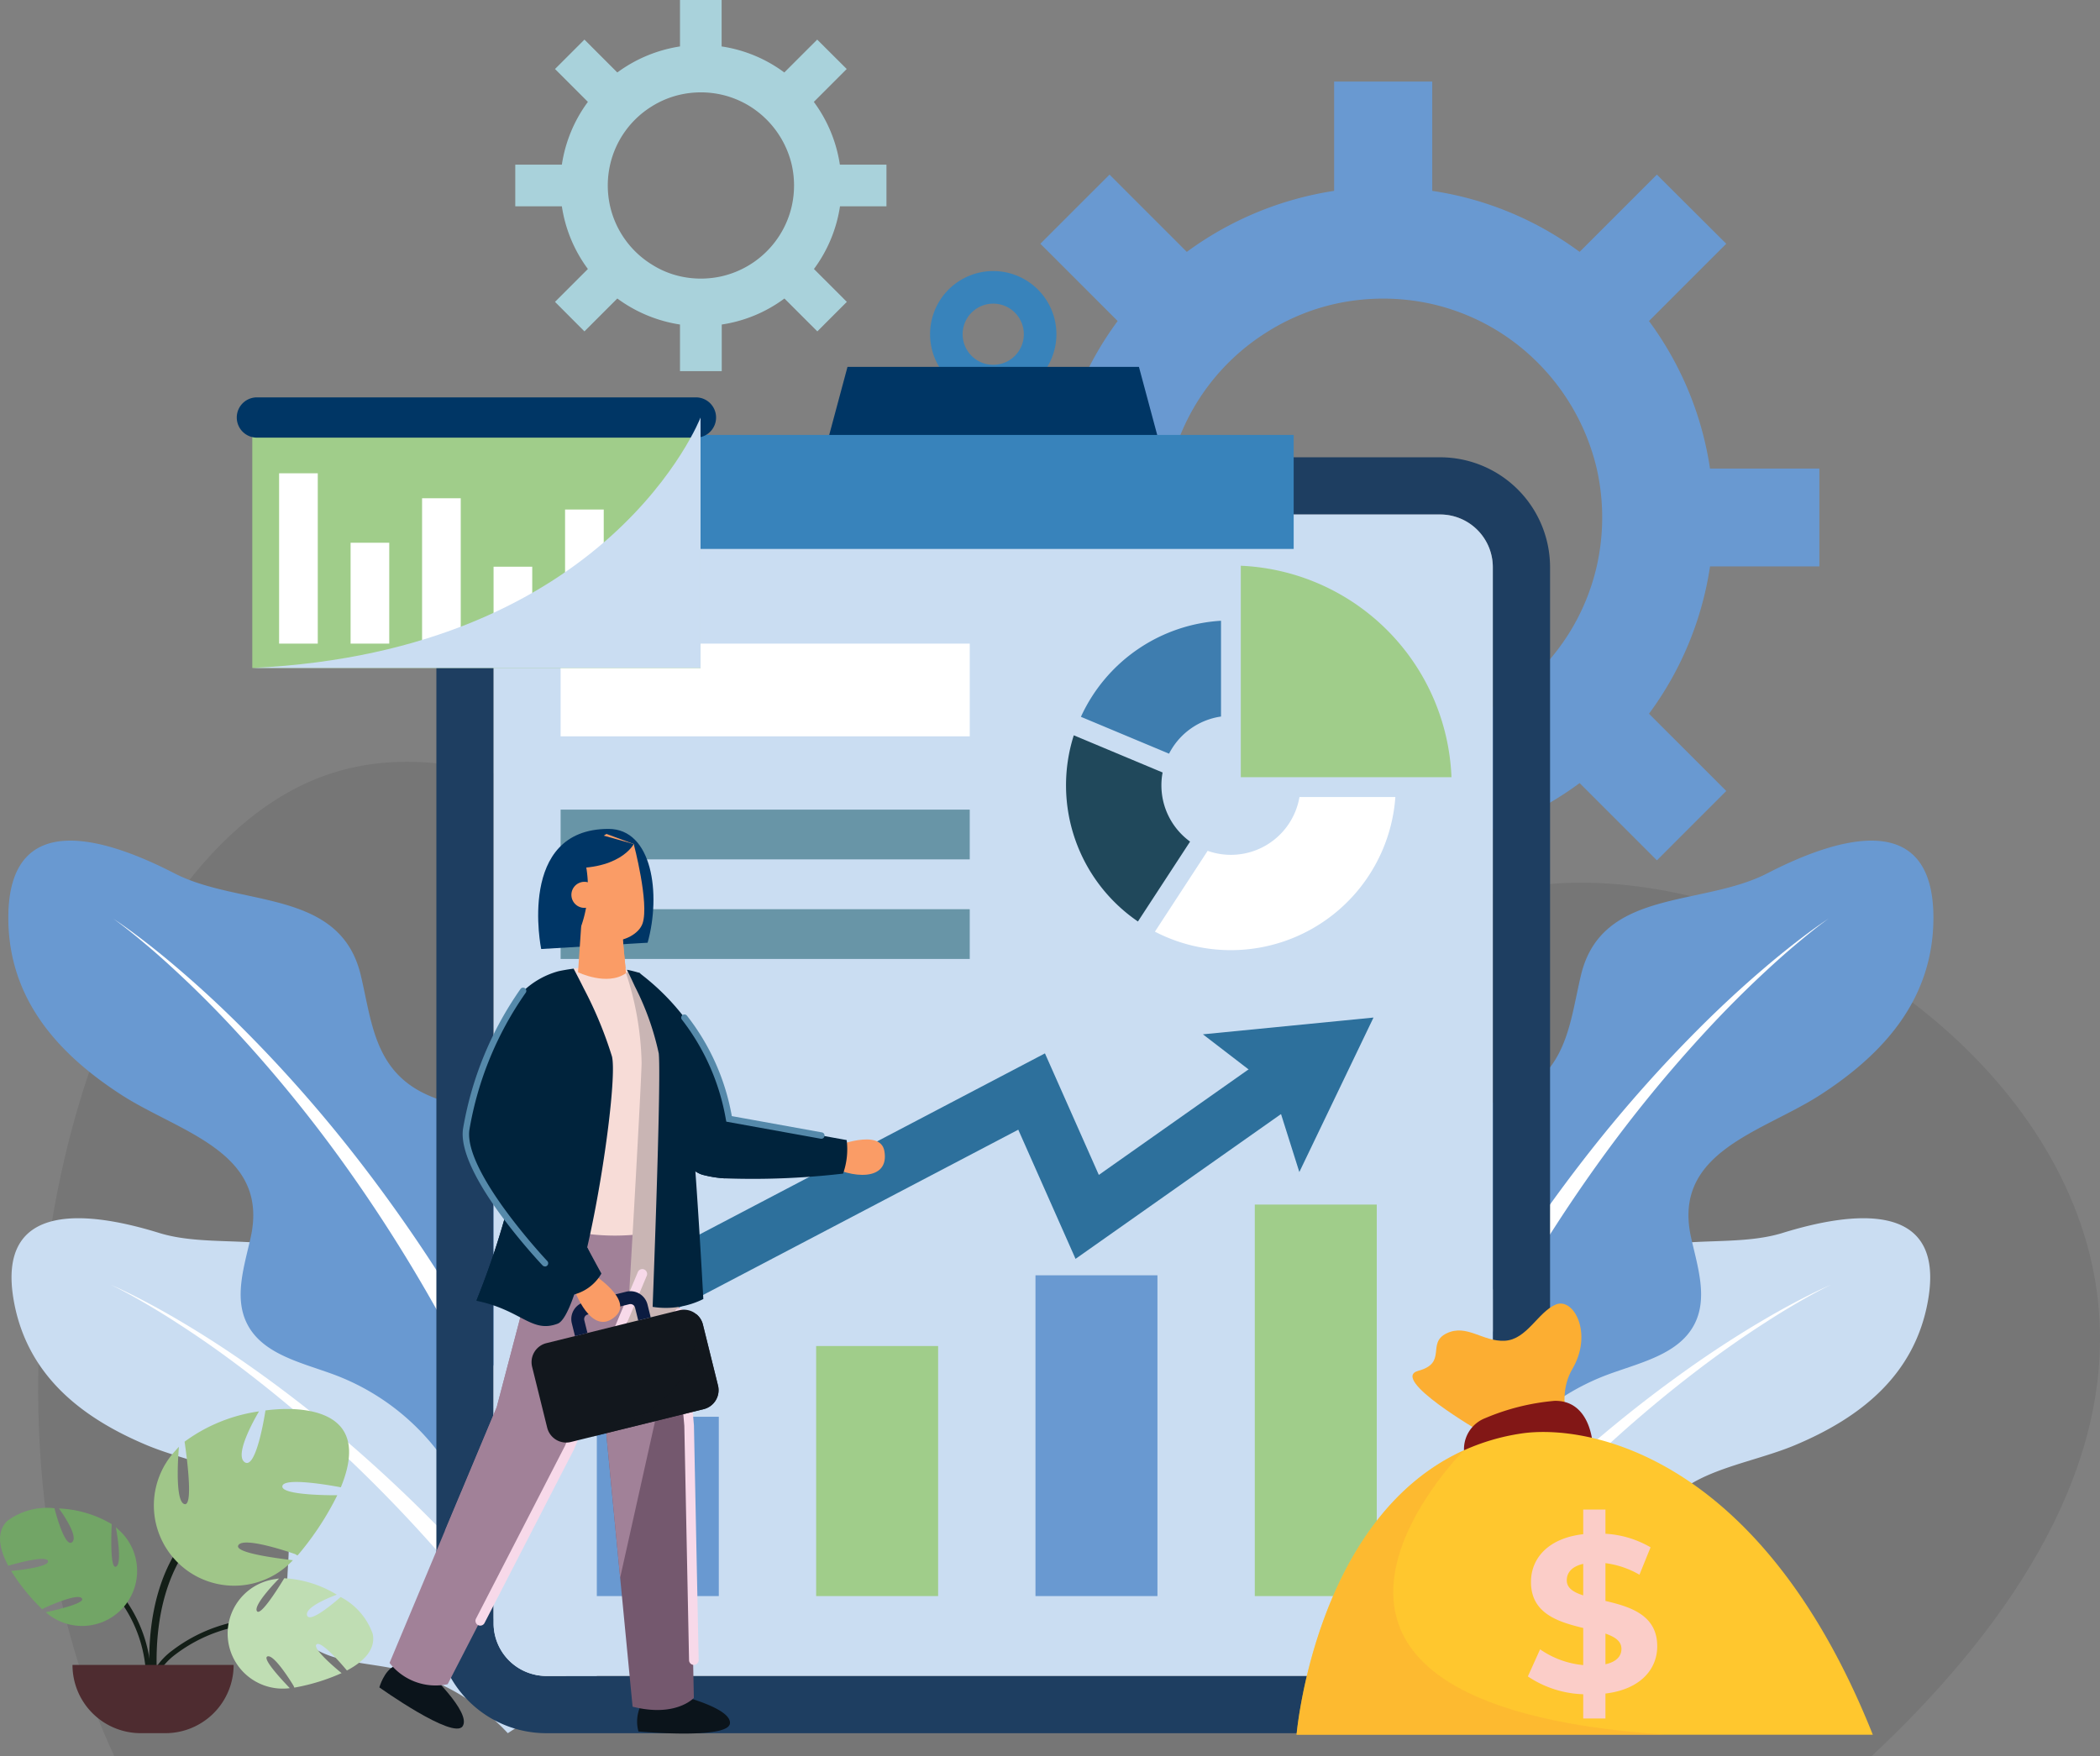 <svg id="Grupo_79324" data-name="Grupo 79324" xmlns="http://www.w3.org/2000/svg" width="153.252" height="128.189" viewBox="0 0 153.252 128.189">
  <rect x="0" y="0" width="153.252" height="128.189" fill="#808080" stroke="none"/>
  <path id="Trazado_178098" data-name="Trazado 178098" d="M391.19,1498.734q-.865.854-1.733,1.665H261.221c-.258-.551-.506-1.1-.743-1.665-11.1-26.036-1.749-62.421,15.244-69.576,19.07-8.028,42.274,23.075,74.514,12.646,7.1-2.3,10.614-5.3,18.566-5.156,15.455.286,33.3,12.222,36.734,27.815C408.467,1477.793,400.031,1490,391.19,1498.734Z" transform="translate(-252.877 -1372.209)" fill="#030504" opacity="0.08"/>
  <path id="Trazado_178099" data-name="Trazado 178099" d="M682.61,1191.274v-7.146h-7.98a24.1,24.1,0,0,0-4.454-10.767l5.64-5.64-5.063-5.047-5.64,5.64a23.966,23.966,0,0,0-10.752-4.454v-7.979H647.2v7.979a24.326,24.326,0,0,0-10.751,4.454l-5.64-5.64-5.047,5.047,5.64,5.64a24.1,24.1,0,0,0-4.454,10.767h-7.98v7.146h7.98a24.038,24.038,0,0,0,4.454,10.752l-5.64,5.64,5.047,5.063,5.64-5.64a24.326,24.326,0,0,0,10.751,4.455v7.979h7.163v-7.979a23.963,23.963,0,0,0,10.752-4.455l5.64,5.64,5.063-5.063-5.64-5.64a24.037,24.037,0,0,0,4.454-10.752Zm-18.282,4.9a16.015,16.015,0,0,1-9.966,7.1,16.216,16.216,0,0,1-7.163,0,15.372,15.372,0,0,1-4.887-2.051,15.936,15.936,0,0,1-7.1-9.95,16.135,16.135,0,0,1,0-7.146,15.908,15.908,0,0,1,7.1-9.966,15.7,15.7,0,0,1,4.887-2.035,16.207,16.207,0,0,1,7.163,0,15.953,15.953,0,0,1,4.9,2.035,16.186,16.186,0,0,1,7.1,9.966,16.139,16.139,0,0,1,0,7.146A15.959,15.959,0,0,1,664.328,1196.177Z" transform="translate(-549.839 -1149.928)" fill="#6999d1"/>
  <path id="Trazado_178100" data-name="Trazado 178100" d="M473.457,1138.348v-3.041h-3.4a10.252,10.252,0,0,0-1.9-4.582l2.4-2.4-2.154-2.147-2.4,2.4a10.2,10.2,0,0,0-4.575-1.9v-3.4H458.39v3.4a10.35,10.35,0,0,0-4.574,1.9l-2.4-2.4-2.147,2.147,2.4,2.4a10.257,10.257,0,0,0-1.9,4.582h-3.4v3.041h3.4a10.23,10.23,0,0,0,1.9,4.575l-2.4,2.4,2.147,2.154,2.4-2.4a10.352,10.352,0,0,0,4.574,1.9v3.4h3.047v-3.4a10.2,10.2,0,0,0,4.575-1.9l2.4,2.4,2.154-2.154-2.4-2.4a10.225,10.225,0,0,0,1.9-4.575Zm-7.779,2.086a6.813,6.813,0,0,1-4.241,3.02,6.887,6.887,0,0,1-3.047,0,6.542,6.542,0,0,1-2.079-.872,6.781,6.781,0,0,1-3.02-4.234,6.862,6.862,0,0,1,0-3.041,6.767,6.767,0,0,1,3.02-4.24,6.68,6.68,0,0,1,2.079-.866,6.887,6.887,0,0,1,3.047,0,6.785,6.785,0,0,1,2.086.866,6.886,6.886,0,0,1,3.02,4.24,6.868,6.868,0,0,1,0,3.041A6.794,6.794,0,0,1,465.678,1140.434Z" transform="translate(-408.766 -1123.288)" fill="#a9d2db"/>
  <path id="Trazado_178101" data-name="Trazado 178101" d="M778.022,1647.857l.011.007a15.91,15.91,0,0,1,8.74-4.8c2.338-.427,5.1-.5,6.5-2.42,1.172-1.6.845-3.8.758-5.782-.262-6,6.032-6.208,10.361-8.027,4.807-2.02,8.73-5.133,9.692-10.53,1.332-7.481-5.694-6.477-10.607-4.956-4.786,1.481-11.285-.973-13.711,4.617-1.184,2.729-1.916,5.7-4.966,6.929a20.355,20.355,0,0,1-5.263.827c-2.912.347-5.254,1.751-5.376,4.94-.061,1.6.351,3.173.418,4.769a11.24,11.24,0,0,1-4.459,9.333Z" transform="translate(-673.388 -1521.35)" fill="#caddf2"/>
  <path id="Trazado_178102" data-name="Trazado 178102" d="M786.19,1666.324q3.4-4.574,7.221-8.8a106.543,106.543,0,0,1,8.065-8,94.791,94.791,0,0,1,8.9-7.024c1.553-1.076,3.141-2.1,4.768-3.058q1.218-.721,2.47-1.382c.835-.439,1.677-.864,2.543-1.237-.849.408-1.673.866-2.487,1.338s-1.615.966-2.4,1.478c-1.582,1.018-3.12,2.1-4.62,3.235a94.1,94.1,0,0,0-8.548,7.327,105.407,105.407,0,0,0-7.649,8.236q-3.6,4.313-6.761,8.958Z" transform="translate(-686.526 -1543.046)" fill="#fff"/>
  <path id="Trazado_178103" data-name="Trazado 178103" d="M795.472,1504.992l.013.005a17.057,17.057,0,0,1,8.324-6.7c2.388-.89,5.284-1.483,6.4-3.772.936-1.912.18-4.166-.284-6.244-1.4-6.278,5.2-7.683,9.43-10.415,4.695-3.034,8.251-7.054,8.254-12.93,0-8.145-7.224-5.768-12.123-3.242-4.773,2.461-12.093,1.089-13.6,7.443-.738,3.1-.953,6.378-3.942,8.244-1.621,1.012-3.571,1.3-5.4,1.859-3.009.912-5.217,2.833-4.748,6.221.235,1.7.966,3.283,1.335,4.954a12.048,12.048,0,0,1-2.956,10.687Z" transform="translate(-686.514 -1397.945)" fill="#6999d1"/>
  <path id="Trazado_178104" data-name="Trazado 178104" d="M805.052,1528.054q2.727-5.464,5.971-10.639a114.19,114.19,0,0,1,7.011-9.96,101.582,101.582,0,0,1,8.081-9.083c1.437-1.427,2.921-2.807,4.459-4.121q1.15-.99,2.347-1.922c.8-.62,1.608-1.226,2.452-1.782-.82.59-1.6,1.228-2.374,1.878s-1.524,1.322-2.261,2.01c-1.478,1.371-2.9,2.8-4.268,4.281a100.847,100.847,0,0,0-7.648,9.336,113.015,113.015,0,0,0-6.528,10.126q-2.99,5.227-5.456,10.722Z" transform="translate(-701.944 -1423.482)" fill="#fff"/>
  <path id="Trazado_178105" data-name="Trazado 178105" d="M281.256,1647.857l-.011.007a15.911,15.911,0,0,0-8.74-4.8c-2.338-.427-5.1-.5-6.5-2.42-1.172-1.6-.845-3.8-.758-5.782.262-6-6.032-6.208-10.361-8.027-4.807-2.02-8.73-5.133-9.692-10.53-1.332-7.481,5.694-6.477,10.606-4.956,4.786,1.481,11.285-.973,13.711,4.617,1.184,2.729,1.916,5.7,4.966,6.929a20.355,20.355,0,0,0,5.263.827c2.913.347,5.254,1.751,5.376,4.94.061,1.6-.351,3.173-.418,4.769a11.24,11.24,0,0,0,4.459,9.333Z" transform="translate(-244.187 -1521.35)" fill="#caddf2"/>
  <path id="Trazado_178106" data-name="Trazado 178106" d="M318.558,1666.324q-3.4-4.574-7.221-8.8a106.528,106.528,0,0,0-8.065-8,94.84,94.84,0,0,0-8.9-7.024c-1.553-1.076-3.141-2.1-4.768-3.058q-1.218-.721-2.47-1.382c-.835-.439-1.678-.864-2.543-1.237.849.408,1.673.866,2.487,1.338s1.615.966,2.4,1.478c1.582,1.018,3.12,2.1,4.619,3.235a94.088,94.088,0,0,1,8.548,7.327,105.445,105.445,0,0,1,7.649,8.236q3.6,4.313,6.761,8.958Z" transform="translate(-276.519 -1543.046)" fill="#fff"/>
  <path id="Trazado_178107" data-name="Trazado 178107" d="M275.852,1504.992l-.013.005a17.056,17.056,0,0,0-8.324-6.7c-2.388-.89-5.284-1.483-6.4-3.772-.936-1.912-.18-4.166.284-6.244,1.4-6.278-5.2-7.683-9.43-10.415-4.695-3.034-8.251-7.054-8.255-12.93,0-8.145,7.224-5.768,12.123-3.242,4.773,2.461,12.093,1.089,13.6,7.443.738,3.1.952,6.378,3.942,8.244,1.621,1.012,3.571,1.3,5.4,1.859,3.009.912,5.217,2.833,4.748,6.221-.235,1.7-.966,3.283-1.335,4.954a12.048,12.048,0,0,0,2.956,10.687Z" transform="translate(-243.107 -1397.945)" fill="#6999d1"/>
  <path id="Trazado_178108" data-name="Trazado 178108" d="M316.037,1528.054q-2.727-5.464-5.971-10.639a114.2,114.2,0,0,0-7.011-9.96,101.608,101.608,0,0,0-8.081-9.083c-1.437-1.427-2.921-2.807-4.459-4.121q-1.15-.99-2.347-1.922c-.8-.62-1.608-1.226-2.452-1.782.82.59,1.6,1.228,2.374,1.878s1.524,1.322,2.261,2.01c1.479,1.371,2.9,2.8,4.269,4.281a100.851,100.851,0,0,1,7.648,9.336,112.981,112.981,0,0,1,6.528,10.126q2.99,5.227,5.456,10.722Z" transform="translate(-277.442 -1423.482)" fill="#fff"/>
  <path id="Trazado_178109" data-name="Trazado 178109" d="M616.691,1231.642a4.61,4.61,0,1,0,4.612,4.612A4.611,4.611,0,0,0,616.691,1231.642Zm0,6.844a2.233,2.233,0,1,1,2.234-2.232A2.233,2.233,0,0,1,616.691,1238.486Z" transform="translate(-544.209 -1211.856)" fill="#3883bb"/>
  <path id="Trazado_178110" data-name="Trazado 178110" d="M589.873,1269.942H568.605l-2.345,8.732h25.957Z" transform="translate(-506.757 -1243.162)" fill="#003665"/>
  <path id="Trazado_178111" data-name="Trazado 178111" d="M488.056,1306.084H422.822a8.027,8.027,0,0,0-8.018,8.018v77.1a8.027,8.027,0,0,0,8.018,8.018h65.234a8.029,8.029,0,0,0,8.021-8.018v-77.1A8.029,8.029,0,0,0,488.056,1306.084ZM491.9,1391.2a3.846,3.846,0,0,1-3.843,3.84H422.822a3.846,3.846,0,0,1-3.843-3.84v-77.1a3.846,3.846,0,0,1,3.843-3.84h65.234a3.846,3.846,0,0,1,3.843,3.84Z" transform="translate(-382.958 -1272.704)" fill="#1e3e61"/>
  <path id="Trazado_178112" data-name="Trazado 178112" d="M510.59,1332.8v77.1a3.846,3.846,0,0,1-3.843,3.84H441.514a3.846,3.846,0,0,1-3.843-3.84v-77.1a3.846,3.846,0,0,1,3.843-3.84h65.234A3.846,3.846,0,0,1,510.59,1332.8Z" transform="translate(-401.649 -1291.405)" fill="#caddf2"/>
  <g id="Grupo_79298" data-name="Grupo 79298" transform="translate(44.256 74.276)">
    <g id="Grupo_79297" data-name="Grupo 79297" transform="translate(0 2.615)">
      <g id="Grupo_79296" data-name="Grupo 79296">
        <path id="Trazado_178113" data-name="Trazado 178113" d="M484.639,1564.71l-1.872-3.57,32-16.782,3.932,8.872,12.108-8.537,2.323,3.295L517,1559.357l-4.179-9.429Z" transform="translate(-482.766 -1544.357)" fill="#2d709c"/>
      </g>
    </g>
    <path id="Trazado_178114" data-name="Trazado 178114" d="M728.191,1541.316l-1.937-6.132-5.1-3.92,12.449-1.224Z" transform="translate(-677.625 -1530.039)" fill="#2d709c"/>
  </g>
  <path id="Trazado_178115" data-name="Trazado 178115" d="M568.6,1579.291s3.3-1.354,3.609.307c.419,2.277-2.439,2.035-4.177,1S568.6,1579.291,568.6,1579.291Z" transform="translate(-507.674 -1495.597)" fill="#fa9c66"/>
  <path id="Trazado_178116" data-name="Trazado 178116" d="M505.815,1526.758a57.007,57.007,0,0,1-8.637.347,8.436,8.436,0,0,1-1.622-.263c-1.468-.434-3.039-3.388-4.162-5.979-.933-2.15-1.557-4.052-1.557-4.052l1.074-4.724a.53.53,0,0,1,.045.03.182.182,0,0,1,.03.021l.007.007a17.075,17.075,0,0,1,6.5,10.614l8.583,1.552A5.323,5.323,0,0,1,505.815,1526.758Z" transform="translate(-444.289 -1441.09)" fill="#00233c"/>
  <path id="Trazado_178117" data-name="Trazado 178117" d="M502.183,1527.2a8.436,8.436,0,0,1-1.622-.263c-1.468-.434-3.039-3.388-4.162-5.979l-.084-.593-.354-8.152v-.009l.03.03.007.007A25.074,25.074,0,0,1,502.183,1527.2Z" transform="translate(-449.295 -1441.185)" fill="#00233c" style="mix-blend-mode: multiply;isolation: isolate"/>
  <g id="Grupo_79304" data-name="Grupo 79304" transform="translate(43.555 87.928)">
    <g id="Grupo_79303" data-name="Grupo 79303">
      <g id="Grupo_79299" data-name="Grupo 79299" transform="translate(0 15.489)">
        <rect id="Rectángulo_22480" data-name="Rectángulo 22480" width="8.901" height="13.089" fill="#6999d1"/>
      </g>
      <g id="Grupo_79300" data-name="Grupo 79300" transform="translate(16.005 10.326)">
        <rect id="Rectángulo_22481" data-name="Rectángulo 22481" width="8.901" height="18.252" fill="#a0cd8a"/>
      </g>
      <g id="Grupo_79301" data-name="Grupo 79301" transform="translate(32.011 5.163)">
        <rect id="Rectángulo_22482" data-name="Rectángulo 22482" width="8.901" height="23.415" fill="#6999d1"/>
      </g>
      <g id="Grupo_79302" data-name="Grupo 79302" transform="translate(48.016)">
        <rect id="Rectángulo_22483" data-name="Rectángulo 22483" width="8.901" height="28.578" fill="#a0cd8a"/>
      </g>
    </g>
  </g>
  <path id="Trazado_178118" data-name="Trazado 178118" d="M497.525,1800.16s4.347.979,4.261,2.188-6.679.6-6.679.6a2.715,2.715,0,0,1,.173-1.9C495.769,1800.39,497.525,1800.16,497.525,1800.16Z" transform="translate(-448.515 -1676.559)" fill="#0b141b"/>
  <path id="Trazado_178119" data-name="Trazado 178119" d="M395.507,1789.252s3.264,3.034,2.58,4.036-6.076-2.84-6.076-2.84.35-1.229,1.106-1.555S395.507,1789.252,395.507,1789.252Z" transform="translate(-364.328 -1667.277)" fill="#0b141b"/>
  <path id="Trazado_178120" data-name="Trazado 178120" d="M471.08,1614.462s-1.313,1.44-4.471.638l-.907-9.416-.645-6.689-.052-.542-.337-3.515-.507-2.115-.164-.68-.094-.387-2.769-11.53-.469-1.953.237-.41,2.844-4.888.239-.415,2.982,1.637,1.669.914s.045.321.117.882c.033.232.068.5.11.811.075.57.164,1.261.263,2.042.047.375.1.769.148,1.179.33,2.6.72,5.845,1.015,8.766.007.075.014.15.023.225a49.163,49.163,0,0,1,.406,7.02C470.712,1596.088,471.08,1614.462,471.08,1614.462Z" transform="translate(-420.445 -1490.521)" fill="#74586e"/>
  <path id="Trazado_178121" data-name="Trazado 178121" d="M416.778,1580.426s-.169.452-.462,1.221v0c-.373.992-.949,2.509-1.625,4.253-1.179,3.052-5.371,12.888-5.472,13.085-.082.159-1.782,3.458-3.674,7.127-2.448,4.757-5.219,10.14-5.219,10.14a4.256,4.256,0,0,1-4.241-1.555l4.035-9.636,1.137-2.713.1-.232,1.423-3.4,1.13-2.7.044-.171,1.939-7.383,2.265-8.626.1-.4,2.745-1.691,2.884-1.775.033.052,1.418,2.183Z" transform="translate(-367.657 -1493.312)" fill="#a18198"/>
  <path id="Trazado_178122" data-name="Trazado 178122" d="M467.54,1528.425a5.24,5.24,0,0,1-.584.3,6.739,6.739,0,0,1-1,.347,9.772,9.772,0,0,1-1.664.284,16.134,16.134,0,0,1-3.095-.049,23.407,23.407,0,0,1-2.377-.38c-.614-.134-.987-.241-.987-.241l1.92-17.281.164-1.477.075-.012a11.85,11.85,0,0,1,3.885.089l0,0,.073.145.007.016c.155.3.335.664.532,1.055,1.132,2.26,2.8,5.606,2.8,5.73C467.284,1517.141,467.54,1528.425,467.54,1528.425Z" transform="translate(-418.126 -1439.215)" fill="#f7dcd7"/>
  <path id="Trazado_178123" data-name="Trazado 178123" d="M494.766,1539.293c-2.9.361-4.119-1.254-4.119-1.254s.192-3.233.413-7.106c.122-2.1.251-4.4.361-6.459.152-2.762.27-5.118.3-6.082a22.3,22.3,0,0,0-1.135-6.558l.138-.106.007.016c.155.3.335.663.532,1.055,1.132,2.26,2.8,5.606,2.8,5.73,0,.192.256,11.476.256,11.476a5.261,5.261,0,0,1-.584.3c.331,2.6.72,5.845,1.015,8.766C494.75,1539.144,494.757,1539.219,494.766,1539.293Z" transform="translate(-444.898 -1440.797)" fill="#c9b5b4" style="mix-blend-mode: multiply;isolation: isolate"/>
  <path id="Trazado_178124" data-name="Trazado 178124" d="M427.25,1644.672s-3.482,9.568-9.069,16.287l1.137-2.713.1-.232,1.423-3.4,1.13-2.7.044-.171,1.939-7.383Z" transform="translate(-385.718 -1549.207)" fill="#a18198" style="mix-blend-mode: multiply;isolation: isolate"/>
  <g id="Grupo_79305" data-name="Grupo 79305" transform="translate(34.699 92.628)">
    <path id="Trazado_178125" data-name="Trazado 178125" d="M430.78,1656.58a.352.352,0,0,1-.312-.513l6.5-12.625,5.315-12.682a.352.352,0,0,1,.649.272l-5.332,12.72-6.511,12.637A.352.352,0,0,1,430.78,1656.58Z" transform="translate(-430.429 -1630.544)" fill="#f7d9e9"/>
  </g>
  <path id="Trazado_178126" data-name="Trazado 178126" d="M439.091,1529.824c-.736,3.425-1.606,6.25-2.373,6.537-1.913.718-2.631-1-5.929-1.674,0,0,0,0,0,0a58.107,58.107,0,0,0,2.687-8.426,21.063,21.063,0,0,0,.563-4.194c.047-4.924-.671-8.56.047-9.8a1.44,1.44,0,0,1,.145-.206,6.014,6.014,0,0,1,2.558-1.432c.352-.075.692-.131,1.02-.176l.075-.012c.117.223.4.757.745,1.451a29.137,29.137,0,0,1,2.056,4.966C441,1518.169,440.2,1524.677,439.091,1529.824Z" transform="translate(-396.024 -1439.737)" fill="#00233c"/>
  <g id="Grupo_79306" data-name="Grupo 79306" transform="translate(49.218 95.531)">
    <path id="Trazado_178127" data-name="Trazado 178127" d="M511.354,1672.439a.351.351,0,0,1-.351-.344l-.345-17.106-.719-8.168a.352.352,0,1,1,.7-.062l.721,8.2.345,17.118a.351.351,0,0,1-.344.359Z" transform="translate(-509.936 -1646.439)" fill="#f7d9e9"/>
  </g>
  <path id="Trazado_178128" data-name="Trazado 178128" d="M490.609,1510.267c.019.04.04.08.061.122l0,0C490.649,1510.344,490.628,1510.3,490.609,1510.267Z" transform="translate(-444.921 -1439.602)" fill="#102770"/>
  <rect id="Rectángulo_22484" data-name="Rectángulo 22484" width="29.857" height="3.631" transform="translate(40.912 59.099)" fill="#6895a7"/>
  <rect id="Rectángulo_22485" data-name="Rectángulo 22485" width="29.857" height="3.631" transform="translate(40.912 66.368)" fill="#6895a7"/>
  <path id="Trazado_178129" data-name="Trazado 178129" d="M484.632,1673.4l-3.282,14.71-.645-6.689-.052-.542-.338-3.515-.506-2.115Z" transform="translate(-436.093 -1572.946)" fill="#a18198" style="mix-blend-mode: multiply;isolation: isolate"/>
  <path id="Trazado_178130" data-name="Trazado 178130" d="M496.521,1534.97a6.125,6.125,0,0,1-3.7.572s.094-2.434.2-5.542c.169-4.978.366-11.692.249-12.947a19.851,19.851,0,0,0-1.744-4.9c-.183-.394-.354-.753-.5-1.057l-.08-.162a8.339,8.339,0,0,1,.917.232c.183.284.385.6.6.952a20.844,20.844,0,0,1,2.79,6.274C495.82,1521.77,496.521,1534.97,496.521,1534.97Z" transform="translate(-445.194 -1440.147)" fill="#00233c"/>
  <path id="Trazado_178131" data-name="Trazado 178131" d="M460.6,1454.635c3.2,0,3.844,4.758,2.854,8.308l-7.767.459S453.882,1454.635,460.6,1454.635Z" transform="translate(-416.193 -1394.129)" fill="#003666"/>
  <rect id="Rectángulo_22486" data-name="Rectángulo 22486" width="29.857" height="6.768" transform="translate(40.912 46.981)" fill="#fff"/>
  <path id="Trazado_178132" data-name="Trazado 178132" d="M474.923,1490.551c-1.376.971-3.5-.068-3.5-.068l.26-3.807,1.613-.572.865-.307.3-.106.028.293.4,4.22Z" transform="translate(-429.24 -1419.514)" fill="#fa9c66"/>
  <path id="Trazado_178133" data-name="Trazado 178133" d="M475.929,1490.2a3.938,3.938,0,0,1-3.233-3.095l1.641-1.006.673-.413s.07.037.192.106l.326.188Z" transform="translate(-430.279 -1419.514)" fill="#fa9c66" style="mix-blend-mode: multiply;isolation: isolate"/>
  <path id="Trazado_178134" data-name="Trazado 178134" d="M465.407,1654.108l-8.386,2.073-1.306.323-.087.019a1.428,1.428,0,0,1-1.641-1.062l-1.1-4.443a1.427,1.427,0,0,1,1.043-1.728l9.692-2.4a1.421,1.421,0,0,1,1.238.277,1.4,1.4,0,0,1,.49.766l1.1,4.443A1.427,1.427,0,0,1,465.407,1654.108Z" transform="translate(-414.054 -1551.246)" fill="#12171d"/>
  <g id="Grupo_79309" data-name="Grupo 79309" transform="translate(41.692 94.253)">
    <g id="Grupo_79308" data-name="Grupo 79308">
      <g id="Grupo_79307" data-name="Grupo 79307">
        <path id="Trazado_178135" data-name="Trazado 178135" d="M468.762,1641.784l.231.933.91-.225-.231-.933a.341.341,0,0,1,.014-.209.348.348,0,0,1,.24-.211l3.029-.749a.348.348,0,0,1,.422.253l.231.933.91-.225-.231-.933a1.287,1.287,0,0,0-1.558-.939l-3.029.749a1.286,1.286,0,0,0-.89.785A1.27,1.27,0,0,0,468.762,1641.784Z" transform="translate(-468.724 -1639.442)" fill="#0b1c41"/>
      </g>
    </g>
  </g>
  <path id="Trazado_178136" data-name="Trazado 178136" d="M472.136,1458.752s1.142,4.312.646,5.791-4.238,2.454-5.234-1.443,1.636-4.779,1.636-4.779Z" transform="translate(-425.887 -1397.142)" fill="#fa9c66"/>
  <path id="Trazado_178137" data-name="Trazado 178137" d="M474.589,1457.38a2.734,2.734,0,0,1-2.771,2.274l-.568,1.228-.925-2.774,2.272-1.466Z" transform="translate(-428.34 -1395.769)" fill="#fa9c66" style="mix-blend-mode: multiply;isolation: isolate"/>
  <path id="Trazado_178138" data-name="Trazado 178138" d="M464.971,1466.767a8.62,8.62,0,0,1-.293,4.668c-.9,1.956-1.79-2.126-1.79-2.126l.218-2.793Z" transform="translate(-422.261 -1403.84)" fill="#003666"/>
  <path id="Trazado_178139" data-name="Trazado 178139" d="M468.769,1476.881a.951.951,0,1,0,.8-1.084A.951.951,0,0,0,468.769,1476.881Z" transform="translate(-427.059 -1411.418)" fill="#fa9c66"/>
  <path id="Trazado_178140" data-name="Trazado 178140" d="M469.84,1457.38s-1.046,2.076-5.326,1.719l1.262-2.15s1.349-.307,1.4-.307S469.84,1457.38,469.84,1457.38Z" transform="translate(-423.591 -1395.769)" fill="#003666"/>
  <path id="Trazado_178141" data-name="Trazado 178141" d="M438.018,1603.658l-.331,1.453s-4.67-2.766-6.886.4a58.107,58.107,0,0,0,2.687-8.426l1.477.783Z" transform="translate(-396.035 -1510.566)" fill="#00233c" style="mix-blend-mode: multiply;isolation: isolate"/>
  <path id="Trazado_178142" data-name="Trazado 178142" d="M442.745,1532.772s-3.992,10.191,1.1,18.2l-3.26-3.278-4.982-7.028Z" transform="translate(-399.96 -1457.997)" fill="#00233c" style="mix-blend-mode: multiply;isolation: isolate"/>
  <path id="Trazado_178143" data-name="Trazado 178143" d="M471.071,1632.471s3,1.875,1.711,3.079c-1.782,1.663-3.067-2-3.067-2Z" transform="translate(-427.841 -1539.491)" fill="#fa9c66"/>
  <path id="Trazado_178144" data-name="Trazado 178144" d="M435.278,1521.814l-3.961,8.834,5.062,9.361a3.27,3.27,0,0,1-2.233,1.577s-7.183-8.722-7.6-10.473c-.5-2.089,1.379-8.845,4.118-11.747Z" transform="translate(-392.493 -1447.039)" fill="#00233c"/>
  <rect id="Rectángulo_22487" data-name="Rectángulo 22487" width="43.855" height="8.321" transform="translate(50.554 31.748)" fill="#3883bb"/>
  <g id="Grupo_79311" data-name="Grupo 79311" transform="translate(33.764 72.092)">
    <g id="Grupo_79310" data-name="Grupo 79310">
      <path id="Trazado_178145" data-name="Trazado 178145" d="M431.307,1538.431a.234.234,0,0,1-.17-.073c-.255-.27-6.251-6.653-5.808-9.95a25.053,25.053,0,0,1,4.2-10.231.234.234,0,0,1,.376.281,24.545,24.545,0,0,0-4.109,10.013c-.414,3.076,5.622,9.5,5.684,9.566a.235.235,0,0,1-.17.4Z" transform="translate(-425.306 -1518.081)" fill="#5589aa"/>
    </g>
  </g>
  <g id="Grupo_79312" data-name="Grupo 79312" transform="translate(49.709 74.046)">
    <path id="Trazado_178146" data-name="Trazado 178146" d="M522.847,1537.858a.243.243,0,0,1-.042,0l-6.886-1.245-.031-.157a16.457,16.457,0,0,0-3.2-7.278.234.234,0,1,1,.35-.312,16.565,16.565,0,0,1,3.283,7.343l6.571,1.188a.234.234,0,0,1-.041.465Z" transform="translate(-512.624 -1528.784)" fill="#5589aa"/>
  </g>
  <g id="Grupo_79313" data-name="Grupo 79313" transform="translate(17.279 29.007)">
    <rect id="Rectángulo_22488" data-name="Rectángulo 22488" width="32.713" height="18.283" transform="translate(1.132 1.47)" fill="#a0cd8a"/>
    <rect id="Rectángulo_22489" data-name="Rectángulo 22489" width="2.822" height="12.433" transform="translate(3.089 5.541)" fill="#fff"/>
    <rect id="Rectángulo_22490" data-name="Rectángulo 22490" width="2.822" height="7.363" transform="translate(8.306 10.611)" fill="#fff"/>
    <rect id="Rectángulo_22491" data-name="Rectángulo 22491" width="2.822" height="10.611" transform="translate(13.523 7.363)" fill="#fff"/>
    <rect id="Rectángulo_22492" data-name="Rectángulo 22492" width="2.822" height="5.614" transform="translate(18.74 12.36)" fill="#fff"/>
    <rect id="Rectángulo_22493" data-name="Rectángulo 22493" width="2.822" height="4.174" transform="translate(29.175 13.8)" fill="#fff"/>
    <rect id="Rectángulo_22494" data-name="Rectángulo 22494" width="2.822" height="9.788" transform="translate(23.958 8.186)" fill="#fff"/>
    <path id="Trazado_178147" data-name="Trazado 178147" d="M368.538,1285.077H336.5a1.47,1.47,0,0,1-1.47-1.47h0a1.47,1.47,0,0,1,1.47-1.47h32.038a1.47,1.47,0,0,1,1.47,1.47h0A1.47,1.47,0,0,1,368.538,1285.077Z" transform="translate(-335.03 -1282.138)" fill="#003665"/>
    <path id="Trazado_178148" data-name="Trazado 178148" d="M373.94,1290.188v18.282H341.227C367.347,1307.234,373.94,1290.188,373.94,1290.188Z" transform="translate(-340.095 -1288.718)" fill="#caddf2" style="mix-blend-mode: multiply;isolation: isolate"/>
  </g>
  <g id="Grupo_79320" data-name="Grupo 79320" transform="translate(0 102.846)">
    <g id="Grupo_79315" data-name="Grupo 79315" transform="translate(11.031 15.296)">
      <g id="Grupo_79314" data-name="Grupo 79314">
        <path id="Trazado_178149" data-name="Trazado 178149" d="M309.106,1770.634l-.006-.369a11.41,11.41,0,0,0-6.737,2.332,5.015,5.015,0,0,0-1.545,1.855l.343.137-.171-.068.171.069a4.775,4.775,0,0,1,1.452-1.719A11.069,11.069,0,0,1,309.106,1770.634Z" transform="translate(-300.817 -1770.265)" fill="#131e17"/>
      </g>
    </g>
    <g id="Grupo_79317" data-name="Grupo 79317" transform="translate(6.813 12.064)">
      <g id="Grupo_79316" data-name="Grupo 79316">
        <path id="Trazado_178150" data-name="Trazado 178150" d="M281.567,1760.26l.368-.023a10.182,10.182,0,0,0-2.175-6.212,5.012,5.012,0,0,0-1.922-1.461l-.121.348.061-.174-.061.174a4.772,4.772,0,0,1,1.781,1.374A9.847,9.847,0,0,1,281.567,1760.26Z" transform="translate(-277.717 -1752.564)" fill="#131e17"/>
      </g>
    </g>
    <path id="Trazado_178151" data-name="Trazado 178151" d="M246.394,1732.765c-.295-.465-2.792.713-2.792.713l-.106.077c-.046-.042-.091-.085-.136-.129a14.746,14.746,0,0,1-2.141-2.675s2.829-.245,2.689-.727-2.9.349-2.9.349h0c-.653-1.222-.895-2.448-.078-3.265a4.855,4.855,0,0,1,3.452-.931c.03.12.745,2.918,1.285,2.478s-.959-2.462-.96-2.463a8.212,8.212,0,0,1,3.853,1.144c-.046,1-.1,3.241.3,3.109.523-.171,0-2.882,0-2.882.067.056.131.114.19.173a4.016,4.016,0,0,1-5.305,6.031C244.809,1733.536,246.6,1733.093,246.394,1732.765Z" transform="translate(-240.407 -1718.927)" fill="#72a566"/>
    <g id="Grupo_79319" data-name="Grupo 79319" transform="translate(10.889 7.523)">
      <g id="Grupo_79318" data-name="Grupo 79318">
        <path id="Trazado_178152" data-name="Trazado 178152" d="M300.591,1739.407l-.538.02c-.178-4.8,1.136-7.725,2.269-9.333a7.321,7.321,0,0,1,2.582-2.4l.226.489-.113-.244.114.244a6.966,6.966,0,0,0-2.39,2.251C301.666,1731.974,300.42,1734.78,300.591,1739.407Z" transform="translate(-300.037 -1727.696)" fill="#131e17"/>
      </g>
    </g>
    <path id="Trazado_178153" data-name="Trazado 178153" d="M308.581,1696.462c.361-.717,4.157.636,4.157.636l.165.1c.06-.068.12-.136.179-.207a21.509,21.509,0,0,0,2.727-4.192s-4.144.048-4.008-.671,4.266.092,4.266.092h0c.773-1.868.949-3.683-.353-4.752-1.1-.906-3.088-1.125-5.147-.859-.027.178-.665,4.345-1.511,3.783-.864-.574,1.04-3.712,1.041-3.714a11.983,11.983,0,0,0-5.432,2.212c.21,1.453.613,4.693,0,4.558-.784-.173-.413-4.185-.413-4.185-.089.092-.174.184-.252.279a5.861,5.861,0,0,0,8.568,8C310.992,1697.356,308.325,1696.969,308.581,1696.462Z" transform="translate(-291.194 -1686.5)" fill="#a0c689"/>
    <path id="Trazado_178154" data-name="Trazado 178154" d="M274.359,1793.816h1.8a4.98,4.98,0,0,0,4.98-4.98H269.379a4.979,4.979,0,0,0,4.98,4.98Z" transform="translate(-264.089 -1770.149)" fill="#4e2c30"/>
    <path id="Trazado_178155" data-name="Trazado 178155" d="M334.437,1759.884c.5-.221,1.919,2.149,1.919,2.149l.045.123c.062-.009.123-.019.185-.031a14.728,14.728,0,0,0,3.269-1.026s-2.211-1.782-1.825-2.1,2.214,1.909,2.214,1.909h0c1.224-.65,2.108-1.533,1.886-2.665a4.853,4.853,0,0,0-2.345-2.7c-.092.083-2.247,2.006-2.449,1.34s2.169-1.508,2.17-1.509a8.213,8.213,0,0,0-3.835-1.2c-.523.859-1.723,2.747-1.986,2.411-.339-.433,1.608-2.391,1.608-2.391-.087.009-.173.022-.255.038a4.016,4.016,0,0,0,1.038,7.965C335.321,1761.408,334.08,1760.041,334.437,1759.884Z" transform="translate(-314.927 -1741.815)" fill="#bfddb3"/>
  </g>
  <g id="Grupo_79323" data-name="Grupo 79323" transform="translate(94.619 95.151)">
    <path id="Trazado_178156" data-name="Trazado 178156" d="M817.018,1655.046s-1.971-3.315-.448-5.914.09-5.242-1.21-4.7-2.106,2.554-3.718,2.643-2.778-1.255-4.256-.538.09,2.151-2.061,2.733,4.57,4.468,4.57,4.468l-.224,2.834Z" transform="translate(-796.44 -1644.358)" fill="#fcae32"/>
    <path id="Trazado_178157" data-name="Trazado 178157" d="M834.847,1686.44s-.134-3.226-2.778-3.181a16.605,16.605,0,0,0-5.053,1.259,2.427,2.427,0,0,0-1.209,3.524l.035.055Z" transform="translate(-813.238 -1676.155)" fill="#821716"/>
    <path id="Trazado_178158" data-name="Trazado 178158" d="M800.62,1717.807H758.567s1.343-15.846,12.214-20.759h0a15.853,15.853,0,0,1,4.152-1.223C779.564,1695.111,792.378,1697.14,800.62,1717.807Z" transform="translate(-758.567 -1686.332)" fill="#ffc72e"/>
    <g id="Grupo_79322" data-name="Grupo 79322" transform="translate(16.88 15.04)">
      <g id="Grupo_79321" data-name="Grupo 79321">
        <path id="Trazado_178159" data-name="Trazado 178159" d="M856.668,1733.39v-2.758a6.621,6.621,0,0,1,2.482.844l.81-2a7.347,7.347,0,0,0-3.292-.99v-1.768h-1.622v1.8c-2.565.292-3.813,1.768-3.813,3.487,0,2.32,2.011,2.92,3.813,3.359v2.709a6.582,6.582,0,0,1-3.148-1.151l-.891,1.979a7.672,7.672,0,0,0,4.039,1.3v1.768h1.622v-1.818c2.547-.307,3.779-1.768,3.779-3.454C860.447,1734.411,858.468,1733.811,856.668,1733.39Zm-1.622-.406c-.714-.227-1.2-.537-1.2-1.1,0-.534.341-1.005,1.2-1.2Zm1.622,5.029v-2.24c.7.245,1.167.552,1.167,1.12C857.835,1737.413,857.478,1737.835,856.668,1738.012Z" transform="translate(-851.006 -1726.72)" fill="#fbcdc8"/>
      </g>
    </g>
    <path id="Trazado_178160" data-name="Trazado 178160" d="M785.506,1723.8H758.567s1.343-15.846,12.214-20.759h0S752.224,1721.576,785.506,1723.8Z" transform="translate(-758.567 -1692.327)" fill="#fcae32" opacity="0.5" style="mix-blend-mode: multiply;isolation: isolate"/>
  </g>
  <path id="Trazado_178161" data-name="Trazado 178161" d="M672.384,1378.441l6.432,2.691a5.074,5.074,0,0,1,3.792-2.711v-6.992A12.036,12.036,0,0,0,672.384,1378.441Z" transform="translate(-593.502 -1326.117)" fill="#3e7daf"/>
  <path id="Trazado_178162" data-name="Trazado 178162" d="M712.514,1441.887a5.075,5.075,0,0,1-6.7,3.929l-3.849,5.9a12.04,12.04,0,0,0,17.548-9.829Z" transform="translate(-617.683 -1383.709)" fill="#fff"/>
  <path id="Trazado_178163" data-name="Trazado 178163" d="M673.465,1421.725a5.21,5.21,0,0,1-.071-.852,5.088,5.088,0,0,1,.034-.595c.014-.114.032-.229.054-.343L667,1417.221a12.039,12.039,0,0,0,4.681,13.59l3.806-5.831A5.081,5.081,0,0,1,673.465,1421.725Z" transform="translate(-588.638 -1363.547)" fill="#20485b"/>
  <path id="Trazado_178164" data-name="Trazado 178164" d="M751.654,1364.875H736.28v-15.434A16.086,16.086,0,0,1,751.654,1364.875Z" transform="translate(-645.73 -1308.144)" fill="#a0cd8a"/>
  <path id="Trazado_178165" data-name="Trazado 178165" d="M484.087,1655.532,475.7,1657.6c9.13-2.549,7.842-9.01,7.842-9.01a1.4,1.4,0,0,1,.49.766l1.1,4.443A1.427,1.427,0,0,1,484.087,1655.532Z" transform="translate(-432.735 -1552.671)" fill="#12171d" opacity="0.8" style="mix-blend-mode: multiply;isolation: isolate"/>
</svg>
